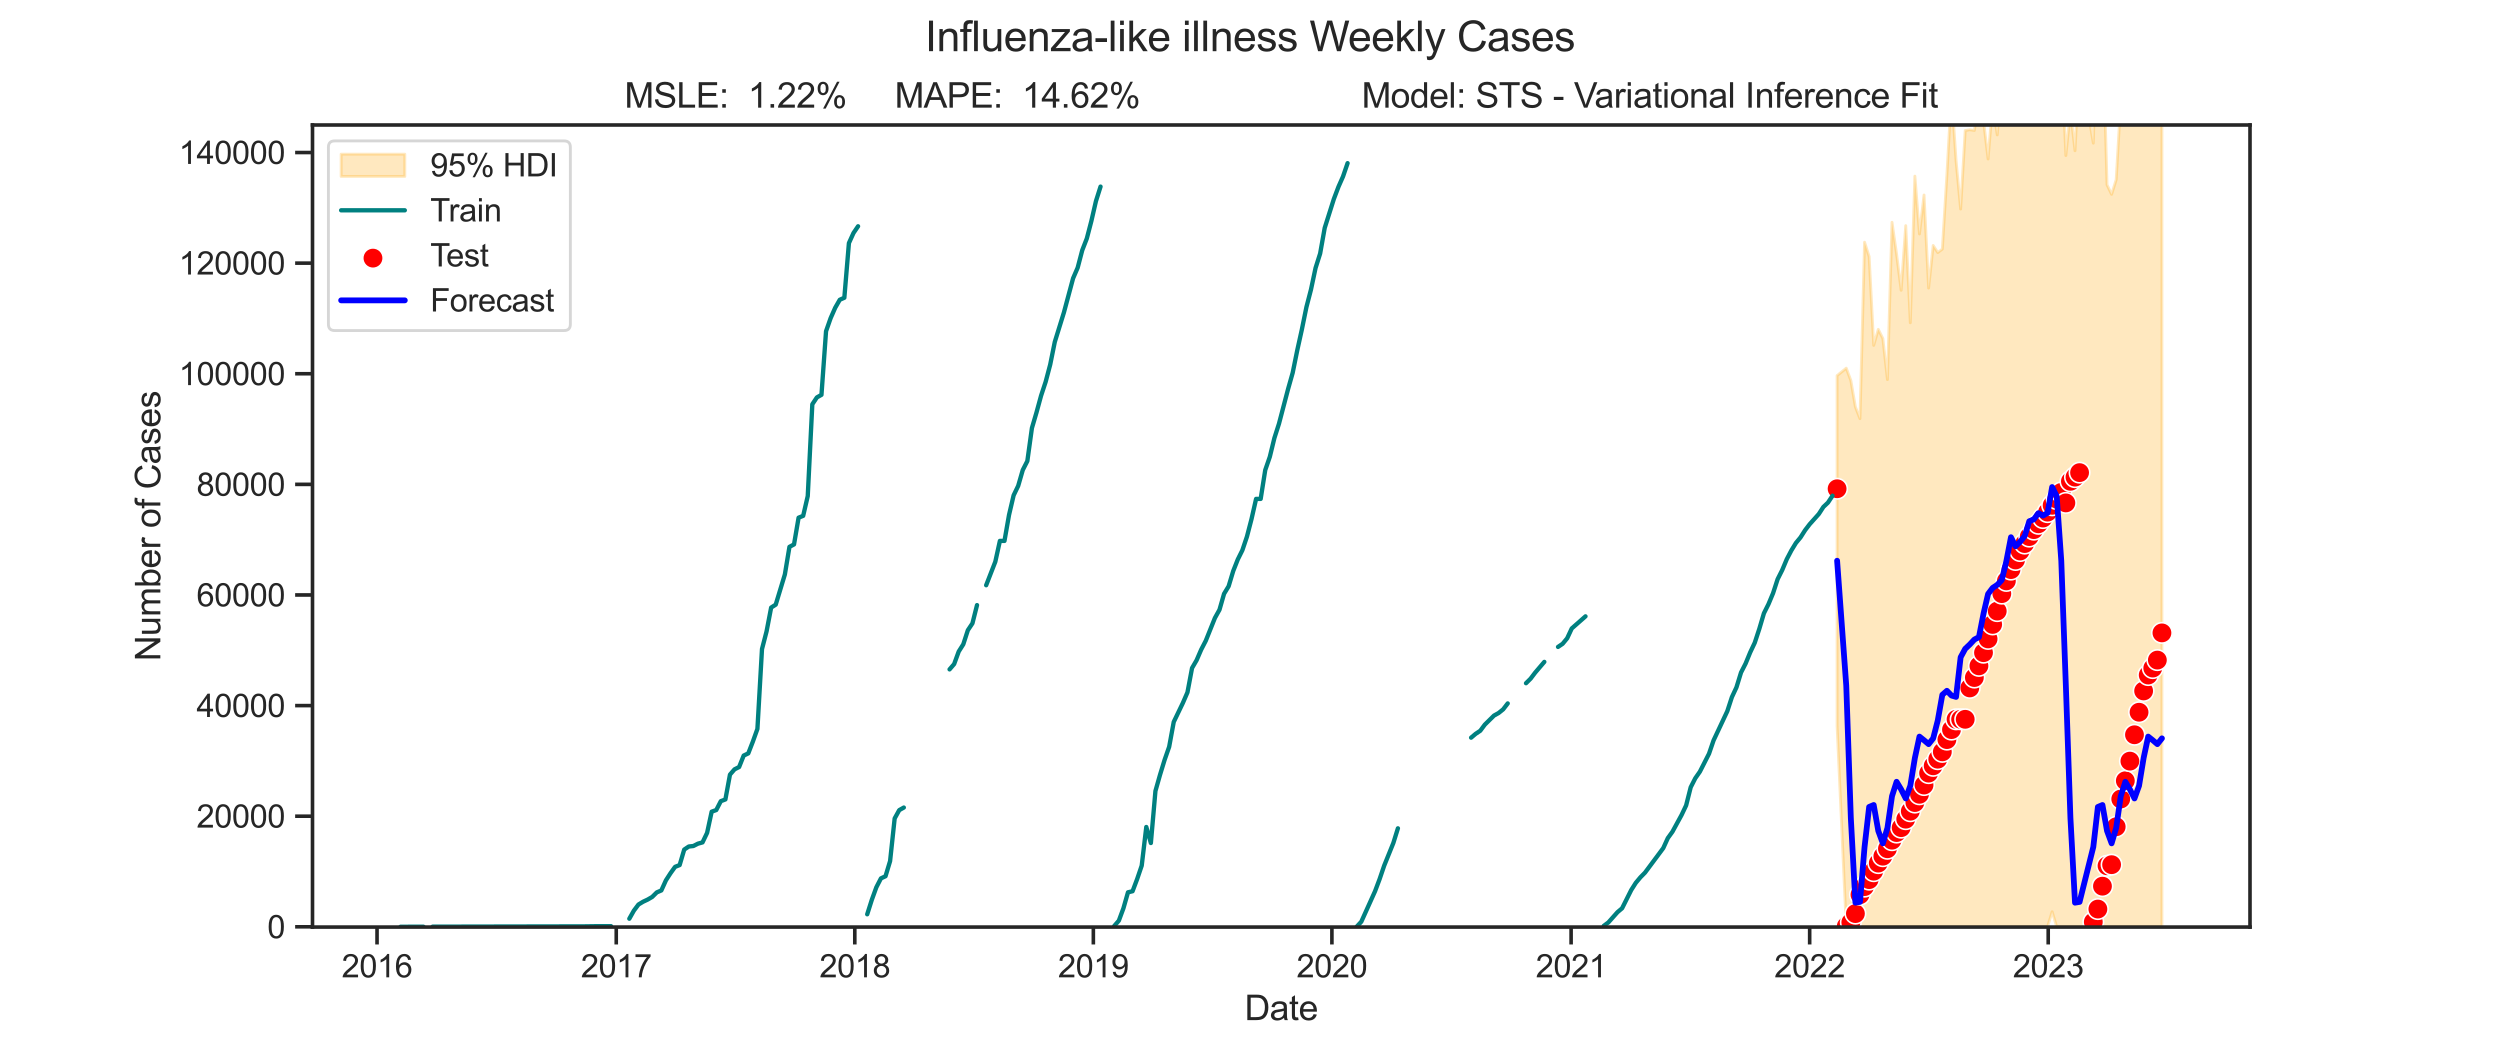 <?xml version="1.0" encoding="utf-8" standalone="no"?>
<!DOCTYPE svg PUBLIC "-//W3C//DTD SVG 1.1//EN"
  "http://www.w3.org/Graphics/SVG/1.1/DTD/svg11.dtd">
<svg xmlns:xlink="http://www.w3.org/1999/xlink" width="864pt" height="360pt" viewBox="0 0 864 360" xmlns="http://www.w3.org/2000/svg" version="1.1">
 <defs>
  <style type="text/css">*{stroke-linejoin: round; stroke-linecap: butt}</style>
 </defs>
 <g id="figure_1">
  <g id="patch_1">
   <path d="M 0 360 
L 864 360 
L 864 0 
L 0 0 
z
" style="fill: #ffffff"/>
  </g>
  <g id="axes_1">
   <g id="patch_2">
    <path d="M 108 320.4 
L 777.6 320.4 
L 777.6 43.2 
L 108 43.2 
z
" style="fill: #ffffff"/>
   </g>
   <g id="matplotlib.axis_1">
    <g id="xtick_1">
     <g id="line2d_1">
      <defs>
       <path id="md990292fb2" d="M 0 0 
L 0 6 
" style="stroke: #262626; stroke-width: 1.25"/>
      </defs>
      <g>
       <use xlink:href="#md990292fb2" x="130.305" y="320.4" style="fill: #262626; stroke: #262626; stroke-width: 1.25"/>
      </g>
     </g>
     <g id="text_1">
      <!-- 2016 -->
      <g style="fill: #262626" transform="translate(118.071 337.774) scale(0.11 -0.11)">
       <defs>
        <path id="ArialMT-32" d="M 3222 541 
L 3222 0 
L 194 0 
Q 188 203 259 391 
Q 375 700 629 1000 
Q 884 1300 1366 1694 
Q 2113 2306 2375 2664 
Q 2638 3022 2638 3341 
Q 2638 3675 2398 3904 
Q 2159 4134 1775 4134 
Q 1369 4134 1125 3890 
Q 881 3647 878 3216 
L 300 3275 
Q 359 3922 746 4261 
Q 1134 4600 1788 4600 
Q 2447 4600 2831 4234 
Q 3216 3869 3216 3328 
Q 3216 3053 3103 2787 
Q 2991 2522 2730 2228 
Q 2469 1934 1863 1422 
Q 1356 997 1212 845 
Q 1069 694 975 541 
L 3222 541 
z
" transform="scale(0.016)"/>
        <path id="ArialMT-30" d="M 266 2259 
Q 266 3072 433 3567 
Q 600 4063 929 4331 
Q 1259 4600 1759 4600 
Q 2128 4600 2406 4451 
Q 2684 4303 2865 4023 
Q 3047 3744 3150 3342 
Q 3253 2941 3253 2259 
Q 3253 1453 3087 958 
Q 2922 463 2592 192 
Q 2263 -78 1759 -78 
Q 1097 -78 719 397 
Q 266 969 266 2259 
z
M 844 2259 
Q 844 1131 1108 757 
Q 1372 384 1759 384 
Q 2147 384 2411 759 
Q 2675 1134 2675 2259 
Q 2675 3391 2411 3762 
Q 2147 4134 1753 4134 
Q 1366 4134 1134 3806 
Q 844 3388 844 2259 
z
" transform="scale(0.016)"/>
        <path id="ArialMT-31" d="M 2384 0 
L 1822 0 
L 1822 3584 
Q 1619 3391 1289 3197 
Q 959 3003 697 2906 
L 697 3450 
Q 1169 3672 1522 3987 
Q 1875 4303 2022 4600 
L 2384 4600 
L 2384 0 
z
" transform="scale(0.016)"/>
        <path id="ArialMT-36" d="M 3184 3459 
L 2625 3416 
Q 2550 3747 2413 3897 
Q 2184 4138 1850 4138 
Q 1581 4138 1378 3988 
Q 1113 3794 959 3422 
Q 806 3050 800 2363 
Q 1003 2672 1297 2822 
Q 1591 2972 1913 2972 
Q 2475 2972 2870 2558 
Q 3266 2144 3266 1488 
Q 3266 1056 3080 686 
Q 2894 316 2569 119 
Q 2244 -78 1831 -78 
Q 1128 -78 684 439 
Q 241 956 241 2144 
Q 241 3472 731 4075 
Q 1159 4600 1884 4600 
Q 2425 4600 2770 4297 
Q 3116 3994 3184 3459 
z
M 888 1484 
Q 888 1194 1011 928 
Q 1134 663 1356 523 
Q 1578 384 1822 384 
Q 2178 384 2434 671 
Q 2691 959 2691 1453 
Q 2691 1928 2437 2201 
Q 2184 2475 1800 2475 
Q 1419 2475 1153 2201 
Q 888 1928 888 1484 
z
" transform="scale(0.016)"/>
       </defs>
       <use xlink:href="#ArialMT-32"/>
       <use xlink:href="#ArialMT-30" x="55.615"/>
       <use xlink:href="#ArialMT-31" x="111.23"/>
       <use xlink:href="#ArialMT-36" x="166.846"/>
      </g>
     </g>
    </g>
    <g id="xtick_2">
     <g id="line2d_2">
      <g>
       <use xlink:href="#md990292fb2" x="212.974" y="320.4" style="fill: #262626; stroke: #262626; stroke-width: 1.25"/>
      </g>
     </g>
     <g id="text_2">
      <!-- 2017 -->
      <g style="fill: #262626" transform="translate(200.74 337.774) scale(0.11 -0.11)">
       <defs>
        <path id="ArialMT-37" d="M 303 3981 
L 303 4522 
L 3269 4522 
L 3269 4084 
Q 2831 3619 2401 2847 
Q 1972 2075 1738 1259 
Q 1569 684 1522 0 
L 944 0 
Q 953 541 1156 1306 
Q 1359 2072 1739 2783 
Q 2119 3494 2547 3981 
L 303 3981 
z
" transform="scale(0.016)"/>
       </defs>
       <use xlink:href="#ArialMT-32"/>
       <use xlink:href="#ArialMT-30" x="55.615"/>
       <use xlink:href="#ArialMT-31" x="111.23"/>
       <use xlink:href="#ArialMT-37" x="166.846"/>
      </g>
     </g>
    </g>
    <g id="xtick_3">
     <g id="line2d_3">
      <g>
       <use xlink:href="#md990292fb2" x="295.418" y="320.4" style="fill: #262626; stroke: #262626; stroke-width: 1.25"/>
      </g>
     </g>
     <g id="text_3">
      <!-- 2018 -->
      <g style="fill: #262626" transform="translate(283.184 337.774) scale(0.11 -0.11)">
       <defs>
        <path id="ArialMT-38" d="M 1131 2484 
Q 781 2613 612 2850 
Q 444 3088 444 3419 
Q 444 3919 803 4259 
Q 1163 4600 1759 4600 
Q 2359 4600 2725 4251 
Q 3091 3903 3091 3403 
Q 3091 3084 2923 2848 
Q 2756 2613 2416 2484 
Q 2838 2347 3058 2040 
Q 3278 1734 3278 1309 
Q 3278 722 2862 322 
Q 2447 -78 1769 -78 
Q 1091 -78 675 323 
Q 259 725 259 1325 
Q 259 1772 486 2073 
Q 713 2375 1131 2484 
z
M 1019 3438 
Q 1019 3113 1228 2906 
Q 1438 2700 1772 2700 
Q 2097 2700 2305 2904 
Q 2513 3109 2513 3406 
Q 2513 3716 2298 3927 
Q 2084 4138 1766 4138 
Q 1444 4138 1231 3931 
Q 1019 3725 1019 3438 
z
M 838 1322 
Q 838 1081 952 856 
Q 1066 631 1291 507 
Q 1516 384 1775 384 
Q 2178 384 2440 643 
Q 2703 903 2703 1303 
Q 2703 1709 2433 1975 
Q 2163 2241 1756 2241 
Q 1359 2241 1098 1978 
Q 838 1716 838 1322 
z
" transform="scale(0.016)"/>
       </defs>
       <use xlink:href="#ArialMT-32"/>
       <use xlink:href="#ArialMT-30" x="55.615"/>
       <use xlink:href="#ArialMT-31" x="111.23"/>
       <use xlink:href="#ArialMT-38" x="166.846"/>
      </g>
     </g>
    </g>
    <g id="xtick_4">
     <g id="line2d_4">
      <g>
       <use xlink:href="#md990292fb2" x="377.862" y="320.4" style="fill: #262626; stroke: #262626; stroke-width: 1.25"/>
      </g>
     </g>
     <g id="text_4">
      <!-- 2019 -->
      <g style="fill: #262626" transform="translate(365.627 337.774) scale(0.11 -0.11)">
       <defs>
        <path id="ArialMT-39" d="M 350 1059 
L 891 1109 
Q 959 728 1153 556 
Q 1347 384 1650 384 
Q 1909 384 2104 503 
Q 2300 622 2425 820 
Q 2550 1019 2634 1356 
Q 2719 1694 2719 2044 
Q 2719 2081 2716 2156 
Q 2547 1888 2255 1720 
Q 1963 1553 1622 1553 
Q 1053 1553 659 1965 
Q 266 2378 266 3053 
Q 266 3750 677 4175 
Q 1088 4600 1706 4600 
Q 2153 4600 2523 4359 
Q 2894 4119 3086 3673 
Q 3278 3228 3278 2384 
Q 3278 1506 3087 986 
Q 2897 466 2520 194 
Q 2144 -78 1638 -78 
Q 1100 -78 759 220 
Q 419 519 350 1059 
z
M 2653 3081 
Q 2653 3566 2395 3850 
Q 2138 4134 1775 4134 
Q 1400 4134 1122 3828 
Q 844 3522 844 3034 
Q 844 2597 1108 2323 
Q 1372 2050 1759 2050 
Q 2150 2050 2401 2323 
Q 2653 2597 2653 3081 
z
" transform="scale(0.016)"/>
       </defs>
       <use xlink:href="#ArialMT-32"/>
       <use xlink:href="#ArialMT-30" x="55.615"/>
       <use xlink:href="#ArialMT-31" x="111.23"/>
       <use xlink:href="#ArialMT-39" x="166.846"/>
      </g>
     </g>
    </g>
    <g id="xtick_5">
     <g id="line2d_5">
      <g>
       <use xlink:href="#md990292fb2" x="460.305" y="320.4" style="fill: #262626; stroke: #262626; stroke-width: 1.25"/>
      </g>
     </g>
     <g id="text_5">
      <!-- 2020 -->
      <g style="fill: #262626" transform="translate(448.071 337.774) scale(0.11 -0.11)">
       <use xlink:href="#ArialMT-32"/>
       <use xlink:href="#ArialMT-30" x="55.615"/>
       <use xlink:href="#ArialMT-32" x="111.23"/>
       <use xlink:href="#ArialMT-30" x="166.846"/>
      </g>
     </g>
    </g>
    <g id="xtick_6">
     <g id="line2d_6">
      <g>
       <use xlink:href="#md990292fb2" x="542.975" y="320.4" style="fill: #262626; stroke: #262626; stroke-width: 1.25"/>
      </g>
     </g>
     <g id="text_6">
      <!-- 2021 -->
      <g style="fill: #262626" transform="translate(530.741 337.774) scale(0.11 -0.11)">
       <use xlink:href="#ArialMT-32"/>
       <use xlink:href="#ArialMT-30" x="55.615"/>
       <use xlink:href="#ArialMT-32" x="111.23"/>
       <use xlink:href="#ArialMT-31" x="166.846"/>
      </g>
     </g>
    </g>
    <g id="xtick_7">
     <g id="line2d_7">
      <g>
       <use xlink:href="#md990292fb2" x="625.418" y="320.4" style="fill: #262626; stroke: #262626; stroke-width: 1.25"/>
      </g>
     </g>
     <g id="text_7">
      <!-- 2022 -->
      <g style="fill: #262626" transform="translate(613.184 337.774) scale(0.11 -0.11)">
       <use xlink:href="#ArialMT-32"/>
       <use xlink:href="#ArialMT-30" x="55.615"/>
       <use xlink:href="#ArialMT-32" x="111.23"/>
       <use xlink:href="#ArialMT-32" x="166.846"/>
      </g>
     </g>
    </g>
    <g id="xtick_8">
     <g id="line2d_8">
      <g>
       <use xlink:href="#md990292fb2" x="707.862" y="320.4" style="fill: #262626; stroke: #262626; stroke-width: 1.25"/>
      </g>
     </g>
     <g id="text_8">
      <!-- 2023 -->
      <g style="fill: #262626" transform="translate(695.628 337.774) scale(0.11 -0.11)">
       <defs>
        <path id="ArialMT-33" d="M 269 1209 
L 831 1284 
Q 928 806 1161 595 
Q 1394 384 1728 384 
Q 2125 384 2398 659 
Q 2672 934 2672 1341 
Q 2672 1728 2419 1979 
Q 2166 2231 1775 2231 
Q 1616 2231 1378 2169 
L 1441 2663 
Q 1497 2656 1531 2656 
Q 1891 2656 2178 2843 
Q 2466 3031 2466 3422 
Q 2466 3731 2256 3934 
Q 2047 4138 1716 4138 
Q 1388 4138 1169 3931 
Q 950 3725 888 3313 
L 325 3413 
Q 428 3978 793 4289 
Q 1159 4600 1703 4600 
Q 2078 4600 2393 4439 
Q 2709 4278 2876 4000 
Q 3044 3722 3044 3409 
Q 3044 3113 2884 2869 
Q 2725 2625 2413 2481 
Q 2819 2388 3044 2092 
Q 3269 1797 3269 1353 
Q 3269 753 2831 336 
Q 2394 -81 1725 -81 
Q 1122 -81 723 278 
Q 325 638 269 1209 
z
" transform="scale(0.016)"/>
       </defs>
       <use xlink:href="#ArialMT-32"/>
       <use xlink:href="#ArialMT-30" x="55.615"/>
       <use xlink:href="#ArialMT-32" x="111.23"/>
       <use xlink:href="#ArialMT-33" x="166.846"/>
      </g>
     </g>
    </g>
    <g id="text_9">
     <!-- Date -->
     <g style="fill: #262626" transform="translate(430.127 352.549) scale(0.12 -0.12)">
      <defs>
       <path id="ArialMT-44" d="M 494 0 
L 494 4581 
L 2072 4581 
Q 2606 4581 2888 4516 
Q 3281 4425 3559 4188 
Q 3922 3881 4101 3404 
Q 4281 2928 4281 2316 
Q 4281 1794 4159 1391 
Q 4038 988 3847 723 
Q 3656 459 3429 307 
Q 3203 156 2883 78 
Q 2563 0 2147 0 
L 494 0 
z
M 1100 541 
L 2078 541 
Q 2531 541 2789 625 
Q 3047 709 3200 863 
Q 3416 1078 3536 1442 
Q 3656 1806 3656 2325 
Q 3656 3044 3420 3430 
Q 3184 3816 2847 3947 
Q 2603 4041 2063 4041 
L 1100 4041 
L 1100 541 
z
" transform="scale(0.016)"/>
       <path id="ArialMT-61" d="M 2588 409 
Q 2275 144 1986 34 
Q 1697 -75 1366 -75 
Q 819 -75 525 192 
Q 231 459 231 875 
Q 231 1119 342 1320 
Q 453 1522 633 1644 
Q 813 1766 1038 1828 
Q 1203 1872 1538 1913 
Q 2219 1994 2541 2106 
Q 2544 2222 2544 2253 
Q 2544 2597 2384 2738 
Q 2169 2928 1744 2928 
Q 1347 2928 1158 2789 
Q 969 2650 878 2297 
L 328 2372 
Q 403 2725 575 2942 
Q 747 3159 1072 3276 
Q 1397 3394 1825 3394 
Q 2250 3394 2515 3294 
Q 2781 3194 2906 3042 
Q 3031 2891 3081 2659 
Q 3109 2516 3109 2141 
L 3109 1391 
Q 3109 606 3145 398 
Q 3181 191 3288 0 
L 2700 0 
Q 2613 175 2588 409 
z
M 2541 1666 
Q 2234 1541 1622 1453 
Q 1275 1403 1131 1340 
Q 988 1278 909 1158 
Q 831 1038 831 891 
Q 831 666 1001 516 
Q 1172 366 1500 366 
Q 1825 366 2078 508 
Q 2331 650 2450 897 
Q 2541 1088 2541 1459 
L 2541 1666 
z
" transform="scale(0.016)"/>
       <path id="ArialMT-74" d="M 1650 503 
L 1731 6 
Q 1494 -44 1306 -44 
Q 1000 -44 831 53 
Q 663 150 594 308 
Q 525 466 525 972 
L 525 2881 
L 113 2881 
L 113 3319 
L 525 3319 
L 525 4141 
L 1084 4478 
L 1084 3319 
L 1650 3319 
L 1650 2881 
L 1084 2881 
L 1084 941 
Q 1084 700 1114 631 
Q 1144 563 1211 522 
Q 1278 481 1403 481 
Q 1497 481 1650 503 
z
" transform="scale(0.016)"/>
       <path id="ArialMT-65" d="M 2694 1069 
L 3275 997 
Q 3138 488 2766 206 
Q 2394 -75 1816 -75 
Q 1088 -75 661 373 
Q 234 822 234 1631 
Q 234 2469 665 2931 
Q 1097 3394 1784 3394 
Q 2450 3394 2872 2941 
Q 3294 2488 3294 1666 
Q 3294 1616 3291 1516 
L 816 1516 
Q 847 969 1125 678 
Q 1403 388 1819 388 
Q 2128 388 2347 550 
Q 2566 713 2694 1069 
z
M 847 1978 
L 2700 1978 
Q 2663 2397 2488 2606 
Q 2219 2931 1791 2931 
Q 1403 2931 1139 2672 
Q 875 2413 847 1978 
z
" transform="scale(0.016)"/>
      </defs>
      <use xlink:href="#ArialMT-44"/>
      <use xlink:href="#ArialMT-61" x="72.217"/>
      <use xlink:href="#ArialMT-74" x="127.832"/>
      <use xlink:href="#ArialMT-65" x="155.615"/>
     </g>
    </g>
   </g>
   <g id="matplotlib.axis_2">
    <g id="ytick_1">
     <g id="line2d_9">
      <defs>
       <path id="m9610ddf808" d="M 0 0 
L -6 0 
" style="stroke: #262626; stroke-width: 1.25"/>
      </defs>
      <g>
       <use xlink:href="#m9610ddf808" x="108" y="320.304" style="fill: #262626; stroke: #262626; stroke-width: 1.25"/>
      </g>
     </g>
     <g id="text_10">
      <!-- 0 -->
      <g style="fill: #262626" transform="translate(92.383 324.241) scale(0.11 -0.11)">
       <use xlink:href="#ArialMT-30"/>
      </g>
     </g>
    </g>
    <g id="ytick_2">
     <g id="line2d_10">
      <g>
       <use xlink:href="#m9610ddf808" x="108" y="282.077" style="fill: #262626; stroke: #262626; stroke-width: 1.25"/>
      </g>
     </g>
     <g id="text_11">
      <!-- 20000 -->
      <g style="fill: #262626" transform="translate(67.915 286.014) scale(0.11 -0.11)">
       <use xlink:href="#ArialMT-32"/>
       <use xlink:href="#ArialMT-30" x="55.615"/>
       <use xlink:href="#ArialMT-30" x="111.23"/>
       <use xlink:href="#ArialMT-30" x="166.846"/>
       <use xlink:href="#ArialMT-30" x="222.461"/>
      </g>
     </g>
    </g>
    <g id="ytick_3">
     <g id="line2d_11">
      <g>
       <use xlink:href="#m9610ddf808" x="108" y="243.85" style="fill: #262626; stroke: #262626; stroke-width: 1.25"/>
      </g>
     </g>
     <g id="text_12">
      <!-- 40000 -->
      <g style="fill: #262626" transform="translate(67.915 247.786) scale(0.11 -0.11)">
       <defs>
        <path id="ArialMT-34" d="M 2069 0 
L 2069 1097 
L 81 1097 
L 81 1613 
L 2172 4581 
L 2631 4581 
L 2631 1613 
L 3250 1613 
L 3250 1097 
L 2631 1097 
L 2631 0 
L 2069 0 
z
M 2069 1613 
L 2069 3678 
L 634 1613 
L 2069 1613 
z
" transform="scale(0.016)"/>
       </defs>
       <use xlink:href="#ArialMT-34"/>
       <use xlink:href="#ArialMT-30" x="55.615"/>
       <use xlink:href="#ArialMT-30" x="111.23"/>
       <use xlink:href="#ArialMT-30" x="166.846"/>
       <use xlink:href="#ArialMT-30" x="222.461"/>
      </g>
     </g>
    </g>
    <g id="ytick_4">
     <g id="line2d_12">
      <g>
       <use xlink:href="#m9610ddf808" x="108" y="205.622" style="fill: #262626; stroke: #262626; stroke-width: 1.25"/>
      </g>
     </g>
     <g id="text_13">
      <!-- 60000 -->
      <g style="fill: #262626" transform="translate(67.915 209.559) scale(0.11 -0.11)">
       <use xlink:href="#ArialMT-36"/>
       <use xlink:href="#ArialMT-30" x="55.615"/>
       <use xlink:href="#ArialMT-30" x="111.23"/>
       <use xlink:href="#ArialMT-30" x="166.846"/>
       <use xlink:href="#ArialMT-30" x="222.461"/>
      </g>
     </g>
    </g>
    <g id="ytick_5">
     <g id="line2d_13">
      <g>
       <use xlink:href="#m9610ddf808" x="108" y="167.395" style="fill: #262626; stroke: #262626; stroke-width: 1.25"/>
      </g>
     </g>
     <g id="text_14">
      <!-- 80000 -->
      <g style="fill: #262626" transform="translate(67.915 171.331) scale(0.11 -0.11)">
       <use xlink:href="#ArialMT-38"/>
       <use xlink:href="#ArialMT-30" x="55.615"/>
       <use xlink:href="#ArialMT-30" x="111.23"/>
       <use xlink:href="#ArialMT-30" x="166.846"/>
       <use xlink:href="#ArialMT-30" x="222.461"/>
      </g>
     </g>
    </g>
    <g id="ytick_6">
     <g id="line2d_14">
      <g>
       <use xlink:href="#m9610ddf808" x="108" y="129.167" style="fill: #262626; stroke: #262626; stroke-width: 1.25"/>
      </g>
     </g>
     <g id="text_15">
      <!-- 100000 -->
      <g style="fill: #262626" transform="translate(61.798 133.104) scale(0.11 -0.11)">
       <use xlink:href="#ArialMT-31"/>
       <use xlink:href="#ArialMT-30" x="55.615"/>
       <use xlink:href="#ArialMT-30" x="111.23"/>
       <use xlink:href="#ArialMT-30" x="166.846"/>
       <use xlink:href="#ArialMT-30" x="222.461"/>
       <use xlink:href="#ArialMT-30" x="278.076"/>
      </g>
     </g>
    </g>
    <g id="ytick_7">
     <g id="line2d_15">
      <g>
       <use xlink:href="#m9610ddf808" x="108" y="90.94" style="fill: #262626; stroke: #262626; stroke-width: 1.25"/>
      </g>
     </g>
     <g id="text_16">
      <!-- 120000 -->
      <g style="fill: #262626" transform="translate(61.798 94.876) scale(0.11 -0.11)">
       <use xlink:href="#ArialMT-31"/>
       <use xlink:href="#ArialMT-32" x="55.615"/>
       <use xlink:href="#ArialMT-30" x="111.23"/>
       <use xlink:href="#ArialMT-30" x="166.846"/>
       <use xlink:href="#ArialMT-30" x="222.461"/>
       <use xlink:href="#ArialMT-30" x="278.076"/>
      </g>
     </g>
    </g>
    <g id="ytick_8">
     <g id="line2d_16">
      <g>
       <use xlink:href="#m9610ddf808" x="108" y="52.712" style="fill: #262626; stroke: #262626; stroke-width: 1.25"/>
      </g>
     </g>
     <g id="text_17">
      <!-- 140000 -->
      <g style="fill: #262626" transform="translate(61.798 56.649) scale(0.11 -0.11)">
       <use xlink:href="#ArialMT-31"/>
       <use xlink:href="#ArialMT-34" x="55.615"/>
       <use xlink:href="#ArialMT-30" x="111.23"/>
       <use xlink:href="#ArialMT-30" x="166.846"/>
       <use xlink:href="#ArialMT-30" x="222.461"/>
       <use xlink:href="#ArialMT-30" x="278.076"/>
      </g>
     </g>
    </g>
    <g id="text_18">
     <!-- Number of Cases -->
     <g style="fill: #262626" transform="translate(55.413 228.482) rotate(-90) scale(0.12 -0.12)">
      <defs>
       <path id="ArialMT-4e" d="M 488 0 
L 488 4581 
L 1109 4581 
L 3516 984 
L 3516 4581 
L 4097 4581 
L 4097 0 
L 3475 0 
L 1069 3600 
L 1069 0 
L 488 0 
z
" transform="scale(0.016)"/>
       <path id="ArialMT-75" d="M 2597 0 
L 2597 488 
Q 2209 -75 1544 -75 
Q 1250 -75 995 37 
Q 741 150 617 320 
Q 494 491 444 738 
Q 409 903 409 1263 
L 409 3319 
L 972 3319 
L 972 1478 
Q 972 1038 1006 884 
Q 1059 663 1231 536 
Q 1403 409 1656 409 
Q 1909 409 2131 539 
Q 2353 669 2445 892 
Q 2538 1116 2538 1541 
L 2538 3319 
L 3100 3319 
L 3100 0 
L 2597 0 
z
" transform="scale(0.016)"/>
       <path id="ArialMT-6d" d="M 422 0 
L 422 3319 
L 925 3319 
L 925 2853 
Q 1081 3097 1340 3245 
Q 1600 3394 1931 3394 
Q 2300 3394 2536 3241 
Q 2772 3088 2869 2813 
Q 3263 3394 3894 3394 
Q 4388 3394 4653 3120 
Q 4919 2847 4919 2278 
L 4919 0 
L 4359 0 
L 4359 2091 
Q 4359 2428 4304 2576 
Q 4250 2725 4106 2815 
Q 3963 2906 3769 2906 
Q 3419 2906 3187 2673 
Q 2956 2441 2956 1928 
L 2956 0 
L 2394 0 
L 2394 2156 
Q 2394 2531 2256 2718 
Q 2119 2906 1806 2906 
Q 1569 2906 1367 2781 
Q 1166 2656 1075 2415 
Q 984 2175 984 1722 
L 984 0 
L 422 0 
z
" transform="scale(0.016)"/>
       <path id="ArialMT-62" d="M 941 0 
L 419 0 
L 419 4581 
L 981 4581 
L 981 2947 
Q 1338 3394 1891 3394 
Q 2197 3394 2470 3270 
Q 2744 3147 2920 2923 
Q 3097 2700 3197 2384 
Q 3297 2069 3297 1709 
Q 3297 856 2875 390 
Q 2453 -75 1863 -75 
Q 1275 -75 941 416 
L 941 0 
z
M 934 1684 
Q 934 1088 1097 822 
Q 1363 388 1816 388 
Q 2184 388 2453 708 
Q 2722 1028 2722 1663 
Q 2722 2313 2464 2622 
Q 2206 2931 1841 2931 
Q 1472 2931 1203 2611 
Q 934 2291 934 1684 
z
" transform="scale(0.016)"/>
       <path id="ArialMT-72" d="M 416 0 
L 416 3319 
L 922 3319 
L 922 2816 
Q 1116 3169 1280 3281 
Q 1444 3394 1641 3394 
Q 1925 3394 2219 3213 
L 2025 2691 
Q 1819 2813 1613 2813 
Q 1428 2813 1281 2702 
Q 1134 2591 1072 2394 
Q 978 2094 978 1738 
L 978 0 
L 416 0 
z
" transform="scale(0.016)"/>
       <path id="ArialMT-20" transform="scale(0.016)"/>
       <path id="ArialMT-6f" d="M 213 1659 
Q 213 2581 725 3025 
Q 1153 3394 1769 3394 
Q 2453 3394 2887 2945 
Q 3322 2497 3322 1706 
Q 3322 1066 3130 698 
Q 2938 331 2570 128 
Q 2203 -75 1769 -75 
Q 1072 -75 642 372 
Q 213 819 213 1659 
z
M 791 1659 
Q 791 1022 1069 705 
Q 1347 388 1769 388 
Q 2188 388 2466 706 
Q 2744 1025 2744 1678 
Q 2744 2294 2464 2611 
Q 2184 2928 1769 2928 
Q 1347 2928 1069 2612 
Q 791 2297 791 1659 
z
" transform="scale(0.016)"/>
       <path id="ArialMT-66" d="M 556 0 
L 556 2881 
L 59 2881 
L 59 3319 
L 556 3319 
L 556 3672 
Q 556 4006 616 4169 
Q 697 4388 901 4523 
Q 1106 4659 1475 4659 
Q 1713 4659 2000 4603 
L 1916 4113 
Q 1741 4144 1584 4144 
Q 1328 4144 1222 4034 
Q 1116 3925 1116 3625 
L 1116 3319 
L 1763 3319 
L 1763 2881 
L 1116 2881 
L 1116 0 
L 556 0 
z
" transform="scale(0.016)"/>
       <path id="ArialMT-43" d="M 3763 1606 
L 4369 1453 
Q 4178 706 3683 314 
Q 3188 -78 2472 -78 
Q 1731 -78 1267 223 
Q 803 525 561 1097 
Q 319 1669 319 2325 
Q 319 3041 592 3573 
Q 866 4106 1370 4382 
Q 1875 4659 2481 4659 
Q 3169 4659 3637 4309 
Q 4106 3959 4291 3325 
L 3694 3184 
Q 3534 3684 3231 3912 
Q 2928 4141 2469 4141 
Q 1941 4141 1586 3887 
Q 1231 3634 1087 3207 
Q 944 2781 944 2328 
Q 944 1744 1114 1308 
Q 1284 872 1643 656 
Q 2003 441 2422 441 
Q 2931 441 3284 734 
Q 3638 1028 3763 1606 
z
" transform="scale(0.016)"/>
       <path id="ArialMT-73" d="M 197 991 
L 753 1078 
Q 800 744 1014 566 
Q 1228 388 1613 388 
Q 2000 388 2187 545 
Q 2375 703 2375 916 
Q 2375 1106 2209 1216 
Q 2094 1291 1634 1406 
Q 1016 1563 777 1677 
Q 538 1791 414 1992 
Q 291 2194 291 2438 
Q 291 2659 392 2848 
Q 494 3038 669 3163 
Q 800 3259 1026 3326 
Q 1253 3394 1513 3394 
Q 1903 3394 2198 3281 
Q 2494 3169 2634 2976 
Q 2775 2784 2828 2463 
L 2278 2388 
Q 2241 2644 2061 2787 
Q 1881 2931 1553 2931 
Q 1166 2931 1000 2803 
Q 834 2675 834 2503 
Q 834 2394 903 2306 
Q 972 2216 1119 2156 
Q 1203 2125 1616 2013 
Q 2213 1853 2448 1751 
Q 2684 1650 2818 1456 
Q 2953 1263 2953 975 
Q 2953 694 2789 445 
Q 2625 197 2315 61 
Q 2006 -75 1616 -75 
Q 969 -75 630 194 
Q 291 463 197 991 
z
" transform="scale(0.016)"/>
      </defs>
      <use xlink:href="#ArialMT-4e"/>
      <use xlink:href="#ArialMT-75" x="72.217"/>
      <use xlink:href="#ArialMT-6d" x="127.832"/>
      <use xlink:href="#ArialMT-62" x="211.133"/>
      <use xlink:href="#ArialMT-65" x="266.748"/>
      <use xlink:href="#ArialMT-72" x="322.363"/>
      <use xlink:href="#ArialMT-20" x="355.664"/>
      <use xlink:href="#ArialMT-6f" x="383.447"/>
      <use xlink:href="#ArialMT-66" x="439.062"/>
      <use xlink:href="#ArialMT-20" x="466.846"/>
      <use xlink:href="#ArialMT-43" x="494.629"/>
      <use xlink:href="#ArialMT-61" x="566.846"/>
      <use xlink:href="#ArialMT-73" x="622.461"/>
      <use xlink:href="#ArialMT-65" x="672.461"/>
      <use xlink:href="#ArialMT-73" x="728.076"/>
     </g>
    </g>
   </g>
   <g id="PolyCollection_1">
    <path d="M 634.905 129.805 
L 634.905 250.967 
L 638.067 320.304 
L 639.648 320.304 
L 641.229 320.304 
L 642.81 320.304 
L 644.391 320.304 
L 645.973 320.304 
L 647.554 320.304 
L 649.135 320.304 
L 650.716 320.304 
L 652.297 320.304 
L 653.878 320.304 
L 655.459 320.304 
L 657.04 320.304 
L 658.621 320.304 
L 660.203 320.304 
L 661.784 320.304 
L 663.365 320.304 
L 664.946 320.304 
L 666.527 320.304 
L 668.108 320.304 
L 669.689 320.304 
L 671.27 320.304 
L 672.851 320.304 
L 674.433 320.304 
L 676.014 320.304 
L 677.595 320.304 
L 679.176 320.304 
L 680.757 320.304 
L 682.338 320.304 
L 683.919 320.304 
L 685.5 320.304 
L 687.081 320.304 
L 688.663 320.304 
L 690.244 320.304 
L 691.825 320.304 
L 693.406 320.304 
L 694.987 320.304 
L 696.568 320.304 
L 698.149 320.304 
L 699.73 320.304 
L 701.311 320.304 
L 702.893 320.304 
L 704.474 320.304 
L 706.055 320.304 
L 707.636 320.304 
L 709.217 315.1 
L 710.798 320.304 
L 712.379 320.304 
L 713.96 320.304 
L 715.541 320.304 
L 717.123 320.304 
L 718.704 320.304 
L 723.447 320.304 
L 725.028 320.304 
L 726.609 320.304 
L 728.19 320.304 
L 729.771 320.304 
L 731.353 320.304 
L 732.934 320.304 
L 734.515 320.304 
L 736.096 320.304 
L 737.677 320.304 
L 739.258 320.304 
L 740.839 320.304 
L 742.42 320.304 
L 744.001 320.304 
L 745.583 320.304 
L 747.164 320.304 
L 747.164 -7.317 
L 747.164 -7.317 
L 745.583 -85.353 
L 744.001 -37.23 
L 742.42 -17.842 
L 740.839 -34.226 
L 739.258 28.069 
L 737.677 13.312 
L 736.096 22.316 
L 734.515 -27.918 
L 732.934 34.947 
L 731.353 62.093 
L 729.771 67.18 
L 728.19 63.868 
L 726.609 7.252 
L 725.028 -4.589 
L 723.447 49.483 
L 718.704 20.878 
L 717.123 52.101 
L 715.541 38.258 
L 713.96 53.756 
L 712.379 16.819 
L 710.798 5.192 
L 709.217 -9.022 
L 707.636 -50.61 
L 706.055 -19.222 
L 704.474 8.809 
L 702.893 -8.563 
L 701.311 14.472 
L 699.73 -2.94 
L 698.149 -7.305 
L 696.568 11.914 
L 694.987 -8.738 
L 693.406 16.481 
L 691.825 28.179 
L 690.244 46.622 
L 688.663 35.608 
L 687.081 54.95 
L 685.5 41.673 
L 683.919 33.351 
L 682.338 45.091 
L 680.757 44.837 
L 679.176 45.122 
L 677.595 72.247 
L 676.014 55.536 
L 674.433 31.844 
L 672.851 60.422 
L 671.27 86.085 
L 669.689 87.293 
L 668.108 84.836 
L 666.527 99.558 
L 664.946 67.393 
L 663.365 80.868 
L 661.784 60.883 
L 660.203 111.554 
L 658.621 77.986 
L 657.04 100.325 
L 655.459 87.855 
L 653.878 76.828 
L 652.297 131.192 
L 650.716 116.997 
L 649.135 113.824 
L 647.554 119.36 
L 645.973 88.681 
L 644.391 83.711 
L 642.81 144.693 
L 641.229 140.627 
L 639.648 131.492 
L 638.067 127.24 
L 634.905 129.805 
z
" clip-path="url(#pf7a7661437)" style="fill: #ffa500; fill-opacity: 0.25; stroke: #ffa500; stroke-opacity: 0.25"/>
   </g>
   <g id="PathCollection_1">
    <defs>
     <path id="m573bbceb48" d="M 0 3.536 
C 0.938 3.536 1.837 3.163 2.5 2.5 
C 3.163 1.837 3.536 0.938 3.536 0 
C 3.536 -0.938 3.163 -1.837 2.5 -2.5 
C 1.837 -3.163 0.938 -3.536 0 -3.536 
C -0.938 -3.536 -1.837 -3.163 -2.5 -2.5 
C -3.163 -1.837 -3.536 -0.938 -3.536 0 
C -3.536 0.938 -3.163 1.837 -2.5 2.5 
C -1.837 3.163 -0.938 3.536 0 3.536 
z
" style="stroke: #ffffff; stroke-width: 0.566"/>
    </defs>
    <g clip-path="url(#pf7a7661437)">
     <use xlink:href="#m573bbceb48" x="634.905" y="168.916" style="fill: #ff0000; stroke: #ffffff; stroke-width: 0.566"/>
     <use xlink:href="#m573bbceb48" x="638.067" y="320.109" style="fill: #ff0000; stroke: #ffffff; stroke-width: 0.566"/>
     <use xlink:href="#m573bbceb48" x="639.648" y="318.777" style="fill: #ff0000; stroke: #ffffff; stroke-width: 0.566"/>
     <use xlink:href="#m573bbceb48" x="641.229" y="315.742" style="fill: #ff0000; stroke: #ffffff; stroke-width: 0.566"/>
     <use xlink:href="#m573bbceb48" x="642.81" y="309.205" style="fill: #ff0000; stroke: #ffffff; stroke-width: 0.566"/>
     <use xlink:href="#m573bbceb48" x="644.391" y="306.414" style="fill: #ff0000; stroke: #ffffff; stroke-width: 0.566"/>
     <use xlink:href="#m573bbceb48" x="645.973" y="303.999" style="fill: #ff0000; stroke: #ffffff; stroke-width: 0.566"/>
     <use xlink:href="#m573bbceb48" x="647.554" y="301.078" style="fill: #ff0000; stroke: #ffffff; stroke-width: 0.566"/>
     <use xlink:href="#m573bbceb48" x="649.135" y="298.285" style="fill: #ff0000; stroke: #ffffff; stroke-width: 0.566"/>
     <use xlink:href="#m573bbceb48" x="650.716" y="295.896" style="fill: #ff0000; stroke: #ffffff; stroke-width: 0.566"/>
     <use xlink:href="#m573bbceb48" x="652.297" y="293.331" style="fill: #ff0000; stroke: #ffffff; stroke-width: 0.566"/>
     <use xlink:href="#m573bbceb48" x="653.878" y="290.367" style="fill: #ff0000; stroke: #ffffff; stroke-width: 0.566"/>
     <use xlink:href="#m573bbceb48" x="655.459" y="287.731" style="fill: #ff0000; stroke: #ffffff; stroke-width: 0.566"/>
     <use xlink:href="#m573bbceb48" x="657.04" y="286.043" style="fill: #ff0000; stroke: #ffffff; stroke-width: 0.566"/>
     <use xlink:href="#m573bbceb48" x="658.621" y="283.103" style="fill: #ff0000; stroke: #ffffff; stroke-width: 0.566"/>
     <use xlink:href="#m573bbceb48" x="660.203" y="280.359" style="fill: #ff0000; stroke: #ffffff; stroke-width: 0.566"/>
     <use xlink:href="#m573bbceb48" x="661.784" y="277.364" style="fill: #ff0000; stroke: #ffffff; stroke-width: 0.566"/>
     <use xlink:href="#m573bbceb48" x="663.365" y="274.508" style="fill: #ff0000; stroke: #ffffff; stroke-width: 0.566"/>
     <use xlink:href="#m573bbceb48" x="664.946" y="271.31" style="fill: #ff0000; stroke: #ffffff; stroke-width: 0.566"/>
     <use xlink:href="#m573bbceb48" x="666.527" y="267.187" style="fill: #ff0000; stroke: #ffffff; stroke-width: 0.566"/>
     <use xlink:href="#m573bbceb48" x="668.108" y="264.666" style="fill: #ff0000; stroke: #ffffff; stroke-width: 0.566"/>
     <use xlink:href="#m573bbceb48" x="669.689" y="262.375" style="fill: #ff0000; stroke: #ffffff; stroke-width: 0.566"/>
     <use xlink:href="#m573bbceb48" x="671.27" y="259.842" style="fill: #ff0000; stroke: #ffffff; stroke-width: 0.566"/>
     <use xlink:href="#m573bbceb48" x="672.851" y="255.606" style="fill: #ff0000; stroke: #ffffff; stroke-width: 0.566"/>
     <use xlink:href="#m573bbceb48" x="674.433" y="252.153" style="fill: #ff0000; stroke: #ffffff; stroke-width: 0.566"/>
     <use xlink:href="#m573bbceb48" x="676.014" y="248.592" style="fill: #ff0000; stroke: #ffffff; stroke-width: 0.566"/>
     <use xlink:href="#m573bbceb48" x="677.595" y="248.592" style="fill: #ff0000; stroke: #ffffff; stroke-width: 0.566"/>
     <use xlink:href="#m573bbceb48" x="679.176" y="248.592" style="fill: #ff0000; stroke: #ffffff; stroke-width: 0.566"/>
     <use xlink:href="#m573bbceb48" x="680.757" y="237.75" style="fill: #ff0000; stroke: #ffffff; stroke-width: 0.566"/>
     <use xlink:href="#m573bbceb48" x="682.338" y="234.159" style="fill: #ff0000; stroke: #ffffff; stroke-width: 0.566"/>
     <use xlink:href="#m573bbceb48" x="683.919" y="230.124" style="fill: #ff0000; stroke: #ffffff; stroke-width: 0.566"/>
     <use xlink:href="#m573bbceb48" x="685.5" y="225.569" style="fill: #ff0000; stroke: #ffffff; stroke-width: 0.566"/>
     <use xlink:href="#m573bbceb48" x="687.081" y="220.804" style="fill: #ff0000; stroke: #ffffff; stroke-width: 0.566"/>
     <use xlink:href="#m573bbceb48" x="688.663" y="215.8" style="fill: #ff0000; stroke: #ffffff; stroke-width: 0.566"/>
     <use xlink:href="#m573bbceb48" x="690.244" y="211.192" style="fill: #ff0000; stroke: #ffffff; stroke-width: 0.566"/>
     <use xlink:href="#m573bbceb48" x="691.825" y="205.158" style="fill: #ff0000; stroke: #ffffff; stroke-width: 0.566"/>
     <use xlink:href="#m573bbceb48" x="693.406" y="200.758" style="fill: #ff0000; stroke: #ffffff; stroke-width: 0.566"/>
     <use xlink:href="#m573bbceb48" x="694.987" y="196.851" style="fill: #ff0000; stroke: #ffffff; stroke-width: 0.566"/>
     <use xlink:href="#m573bbceb48" x="696.568" y="193.525" style="fill: #ff0000; stroke: #ffffff; stroke-width: 0.566"/>
     <use xlink:href="#m573bbceb48" x="698.149" y="190.432" style="fill: #ff0000; stroke: #ffffff; stroke-width: 0.566"/>
     <use xlink:href="#m573bbceb48" x="699.73" y="187.856" style="fill: #ff0000; stroke: #ffffff; stroke-width: 0.566"/>
     <use xlink:href="#m573bbceb48" x="701.311" y="185.444" style="fill: #ff0000; stroke: #ffffff; stroke-width: 0.566"/>
     <use xlink:href="#m573bbceb48" x="702.893" y="183.041" style="fill: #ff0000; stroke: #ffffff; stroke-width: 0.566"/>
     <use xlink:href="#m573bbceb48" x="704.474" y="181.025" style="fill: #ff0000; stroke: #ffffff; stroke-width: 0.566"/>
     <use xlink:href="#m573bbceb48" x="706.055" y="179.043" style="fill: #ff0000; stroke: #ffffff; stroke-width: 0.566"/>
     <use xlink:href="#m573bbceb48" x="707.636" y="176.99" style="fill: #ff0000; stroke: #ffffff; stroke-width: 0.566"/>
     <use xlink:href="#m573bbceb48" x="709.217" y="174.635" style="fill: #ff0000; stroke: #ffffff; stroke-width: 0.566"/>
     <use xlink:href="#m573bbceb48" x="710.798" y="172.479" style="fill: #ff0000; stroke: #ffffff; stroke-width: 0.566"/>
     <use xlink:href="#m573bbceb48" x="712.379" y="170.166" style="fill: #ff0000; stroke: #ffffff; stroke-width: 0.566"/>
     <use xlink:href="#m573bbceb48" x="713.96" y="173.805" style="fill: #ff0000; stroke: #ffffff; stroke-width: 0.566"/>
     <use xlink:href="#m573bbceb48" x="715.541" y="166.336" style="fill: #ff0000; stroke: #ffffff; stroke-width: 0.566"/>
     <use xlink:href="#m573bbceb48" x="717.123" y="164.896" style="fill: #ff0000; stroke: #ffffff; stroke-width: 0.566"/>
     <use xlink:href="#m573bbceb48" x="718.704" y="163.339" style="fill: #ff0000; stroke: #ffffff; stroke-width: 0.566"/>
     <use xlink:href="#m573bbceb48" x="723.447" y="318.63" style="fill: #ff0000; stroke: #ffffff; stroke-width: 0.566"/>
     <use xlink:href="#m573bbceb48" x="725.028" y="314.171" style="fill: #ff0000; stroke: #ffffff; stroke-width: 0.566"/>
     <use xlink:href="#m573bbceb48" x="726.609" y="306.26" style="fill: #ff0000; stroke: #ffffff; stroke-width: 0.566"/>
     <use xlink:href="#m573bbceb48" x="728.19" y="299.209" style="fill: #ff0000; stroke: #ffffff; stroke-width: 0.566"/>
     <use xlink:href="#m573bbceb48" x="729.771" y="298.832" style="fill: #ff0000; stroke: #ffffff; stroke-width: 0.566"/>
     <use xlink:href="#m573bbceb48" x="731.353" y="285.73" style="fill: #ff0000; stroke: #ffffff; stroke-width: 0.566"/>
     <use xlink:href="#m573bbceb48" x="732.934" y="276.14" style="fill: #ff0000; stroke: #ffffff; stroke-width: 0.566"/>
     <use xlink:href="#m573bbceb48" x="734.515" y="269.837" style="fill: #ff0000; stroke: #ffffff; stroke-width: 0.566"/>
     <use xlink:href="#m573bbceb48" x="736.096" y="263.047" style="fill: #ff0000; stroke: #ffffff; stroke-width: 0.566"/>
     <use xlink:href="#m573bbceb48" x="737.677" y="253.936" style="fill: #ff0000; stroke: #ffffff; stroke-width: 0.566"/>
     <use xlink:href="#m573bbceb48" x="739.258" y="246.149" style="fill: #ff0000; stroke: #ffffff; stroke-width: 0.566"/>
     <use xlink:href="#m573bbceb48" x="740.839" y="238.79" style="fill: #ff0000; stroke: #ffffff; stroke-width: 0.566"/>
     <use xlink:href="#m573bbceb48" x="742.42" y="233.295" style="fill: #ff0000; stroke: #ffffff; stroke-width: 0.566"/>
     <use xlink:href="#m573bbceb48" x="744.001" y="230.887" style="fill: #ff0000; stroke: #ffffff; stroke-width: 0.566"/>
     <use xlink:href="#m573bbceb48" x="745.583" y="228.127" style="fill: #ff0000; stroke: #ffffff; stroke-width: 0.566"/>
     <use xlink:href="#m573bbceb48" x="747.164" y="218.73" style="fill: #ff0000; stroke: #ffffff; stroke-width: 0.566"/>
    </g>
   </g>
   <g id="line2d_17">
    <path d="M 138.436 320.285 
L 146.342 320.272 
M 149.504 320.255 
L 201.681 320.148 
L 206.424 320.079 
L 211.167 320.079 
M 217.492 317.506 
L 219.073 314.706 
L 220.654 312.604 
L 222.235 311.648 
L 223.816 310.902 
L 225.397 309.981 
L 226.979 308.41 
L 228.56 307.733 
L 230.141 304.241 
L 231.722 301.791 
L 233.303 299.585 
L 234.884 298.968 
L 236.465 293.614 
L 238.046 292.555 
L 239.627 292.379 
L 241.209 291.575 
L 242.79 291.133 
L 244.371 287.838 
L 245.952 280.515 
L 247.533 279.953 
L 249.114 276.882 
L 250.695 276.284 
L 252.276 267.705 
L 253.857 265.884 
L 255.438 265.083 
L 257.02 261.123 
L 258.601 260.373 
L 260.182 256.312 
L 261.763 251.896 
L 263.344 224.311 
L 264.925 218.205 
L 266.506 209.978 
L 268.087 208.965 
L 271.25 198.521 
L 272.831 188.999 
L 274.412 188.15 
L 275.993 178.911 
L 277.574 178.276 
L 279.155 171.451 
L 280.736 139.714 
L 282.317 137.346 
L 283.898 136.449 
L 285.48 114.471 
L 287.061 109.962 
L 288.642 106.368 
L 290.223 103.604 
L 291.804 102.901 
L 293.385 84.019 
L 294.966 80.53 
L 296.547 78.204 
M 299.71 315.975 
L 301.291 310.988 
L 302.872 306.625 
L 304.453 303.568 
L 306.034 302.827 
L 307.615 297.588 
L 309.196 282.849 
L 310.777 279.98 
L 312.358 279.091 
M 328.17 231.336 
L 329.751 229.503 
L 331.332 225.173 
L 332.913 222.672 
L 334.494 217.798 
L 336.075 215.429 
L 337.656 209.128 
M 340.818 202.254 
L 343.981 194.121 
L 345.562 186.938 
L 347.143 186.938 
L 348.724 177.942 
L 350.305 171.198 
L 351.886 167.913 
L 353.467 162.444 
L 355.048 159.342 
L 356.63 147.935 
L 358.211 142.556 
L 359.792 136.761 
L 361.373 131.965 
L 362.954 125.983 
L 364.535 118.171 
L 367.697 107.957 
L 370.86 96.179 
L 372.441 92.524 
L 374.022 86.49 
L 375.603 82.423 
L 377.184 76.352 
L 378.765 69.49 
L 380.346 64.494 
M 385.089 320.008 
L 386.671 318.179 
L 388.252 313.911 
L 389.833 308.381 
L 391.414 308.009 
L 392.995 303.811 
L 394.576 299.163 
L 396.157 285.81 
L 397.738 291.345 
L 399.319 273.369 
L 400.901 267.789 
L 402.482 262.629 
L 404.063 258.091 
L 405.644 249.501 
L 408.806 242.924 
L 410.387 239.281 
L 411.968 230.885 
L 413.549 228.165 
L 415.131 224.51 
L 416.712 221.448 
L 419.874 213.571 
L 421.455 210.722 
L 423.036 205.209 
L 424.617 202.604 
L 426.198 197.35 
L 427.779 193.343 
L 429.361 190.157 
L 430.942 185.457 
L 432.523 179.383 
L 434.104 172.418 
L 435.685 172.418 
L 437.266 162.452 
L 438.847 157.878 
L 440.428 151.398 
L 442.009 146.446 
L 445.172 134.41 
L 446.753 128.823 
L 448.334 121.048 
L 449.915 113.905 
L 451.496 106.152 
L 453.077 100.059 
L 454.658 92.612 
L 456.239 87.623 
L 457.821 78.759 
L 460.983 68.762 
L 462.564 64.58 
L 464.145 61.004 
L 465.726 56.395 
M 468.888 320.251 
L 470.469 318.538 
L 475.213 308.009 
L 476.794 303.811 
L 478.375 299.163 
L 481.537 291.345 
L 483.118 286.271 
M 508.416 254.935 
L 509.997 253.603 
L 511.578 252.548 
L 513.159 250.428 
L 516.322 247.307 
L 517.903 246.43 
L 519.484 245.159 
L 521.065 243.106 
M 527.389 236.118 
L 528.97 234.547 
L 530.552 232.465 
L 533.714 228.752 
M 538.457 223.572 
L 540.038 222.499 
L 541.619 220.584 
L 543.2 217.192 
L 547.944 213.015 
M 554.268 319.972 
L 555.849 318.793 
L 559.012 315.239 
L 560.593 313.903 
L 563.755 307.594 
L 565.336 305.103 
L 566.917 303.209 
L 568.498 301.6 
L 574.823 293.106 
L 576.404 289.642 
L 577.985 287.461 
L 581.147 281.668 
L 582.728 278.34 
L 584.309 272.075 
L 585.89 268.967 
L 587.472 266.702 
L 590.634 260.482 
L 592.215 255.866 
L 596.958 245.774 
L 598.539 240.931 
L 600.12 237.54 
L 601.702 232.41 
L 603.283 229.314 
L 604.864 225.475 
L 606.445 222.115 
L 608.026 217.302 
L 609.607 211.956 
L 611.188 208.791 
L 612.769 205.012 
L 614.35 200.154 
L 615.932 197.011 
L 617.513 193.248 
L 619.094 190.236 
L 620.675 187.646 
L 622.256 185.732 
L 623.837 183.244 
L 625.418 181.174 
L 628.58 177.64 
L 630.162 175.203 
L 631.743 173.704 
L 633.324 171.315 
L 633.324 171.315 
" clip-path="url(#pf7a7661437)" style="fill: none; stroke: #008080; stroke-width: 1.5; stroke-linecap: round"/>
   </g>
   <g id="line2d_18">
    <path d="M 634.905 193.791 
L 638.067 236.969 
L 639.648 282.691 
L 641.229 311.957 
L 642.81 311.692 
L 644.391 292.7 
L 645.973 278.877 
L 647.554 278.21 
L 649.135 287.161 
L 650.716 291.458 
L 652.297 286.125 
L 653.878 275.158 
L 655.459 270.184 
L 657.04 272.824 
L 658.621 275.938 
L 660.203 271.555 
L 661.784 261.944 
L 663.365 254.57 
L 664.946 255.828 
L 666.527 257.172 
L 668.108 255.178 
L 669.689 249.001 
L 671.27 240.119 
L 672.851 238.735 
L 674.433 240.382 
L 676.014 240.849 
L 677.595 227.146 
L 679.176 224.227 
L 680.757 222.733 
L 682.338 221.03 
L 683.919 220.194 
L 685.5 212.098 
L 687.081 205.267 
L 688.663 203.183 
L 690.244 202.126 
L 691.825 200.456 
L 693.406 193.882 
L 694.987 185.665 
L 696.568 188.817 
L 698.149 187.265 
L 699.73 185.243 
L 701.311 180.142 
L 702.893 179.482 
L 704.474 177.355 
L 706.055 178.196 
L 707.636 177.269 
L 709.217 168.324 
L 710.798 171.491 
L 712.379 193.819 
L 713.96 236.99 
L 715.541 282.702 
L 717.123 311.965 
L 718.704 311.698 
L 723.447 292.704 
L 725.028 278.881 
L 726.609 278.212 
L 728.19 287.163 
L 729.771 291.46 
L 731.353 286.127 
L 732.934 275.158 
L 734.515 270.184 
L 736.096 272.824 
L 737.677 275.94 
L 739.258 271.555 
L 740.839 261.944 
L 742.42 254.57 
L 744.001 255.828 
L 745.583 257.172 
L 747.164 255.178 
" clip-path="url(#pf7a7661437)" style="fill: none; stroke: #0000ff; stroke-width: 2; stroke-linecap: round"/>
   </g>
   <g id="patch_3">
    <path d="M 108 320.4 
L 108 43.2 
" style="fill: none; stroke: #262626; stroke-width: 1.25; stroke-linejoin: miter; stroke-linecap: square"/>
   </g>
   <g id="patch_4">
    <path d="M 777.6 320.4 
L 777.6 43.2 
" style="fill: none; stroke: #262626; stroke-width: 1.25; stroke-linejoin: miter; stroke-linecap: square"/>
   </g>
   <g id="patch_5">
    <path d="M 108 320.4 
L 777.6 320.4 
" style="fill: none; stroke: #262626; stroke-width: 1.25; stroke-linejoin: miter; stroke-linecap: square"/>
   </g>
   <g id="patch_6">
    <path d="M 108 43.2 
L 777.6 43.2 
" style="fill: none; stroke: #262626; stroke-width: 1.25; stroke-linejoin: miter; stroke-linecap: square"/>
   </g>
   <g id="text_19">
    <!-- MSLE:  1.22%     MAPE:  14.62%                       Model: STS - Variational Inference Fit -->
    <g style="fill: #262626" transform="translate(215.828 37.2) scale(0.12 -0.12)">
     <defs>
      <path id="ArialMT-4d" d="M 475 0 
L 475 4581 
L 1388 4581 
L 2472 1338 
Q 2622 884 2691 659 
Q 2769 909 2934 1394 
L 4031 4581 
L 4847 4581 
L 4847 0 
L 4263 0 
L 4263 3834 
L 2931 0 
L 2384 0 
L 1059 3900 
L 1059 0 
L 475 0 
z
" transform="scale(0.016)"/>
      <path id="ArialMT-53" d="M 288 1472 
L 859 1522 
Q 900 1178 1048 958 
Q 1197 738 1509 602 
Q 1822 466 2213 466 
Q 2559 466 2825 569 
Q 3091 672 3220 851 
Q 3350 1031 3350 1244 
Q 3350 1459 3225 1620 
Q 3100 1781 2813 1891 
Q 2628 1963 1997 2114 
Q 1366 2266 1113 2400 
Q 784 2572 623 2826 
Q 463 3081 463 3397 
Q 463 3744 659 4045 
Q 856 4347 1234 4503 
Q 1613 4659 2075 4659 
Q 2584 4659 2973 4495 
Q 3363 4331 3572 4012 
Q 3781 3694 3797 3291 
L 3216 3247 
Q 3169 3681 2898 3903 
Q 2628 4125 2100 4125 
Q 1550 4125 1298 3923 
Q 1047 3722 1047 3438 
Q 1047 3191 1225 3031 
Q 1400 2872 2139 2705 
Q 2878 2538 3153 2413 
Q 3553 2228 3743 1945 
Q 3934 1663 3934 1294 
Q 3934 928 3725 604 
Q 3516 281 3123 101 
Q 2731 -78 2241 -78 
Q 1619 -78 1198 103 
Q 778 284 539 648 
Q 300 1013 288 1472 
z
" transform="scale(0.016)"/>
      <path id="ArialMT-4c" d="M 469 0 
L 469 4581 
L 1075 4581 
L 1075 541 
L 3331 541 
L 3331 0 
L 469 0 
z
" transform="scale(0.016)"/>
      <path id="ArialMT-45" d="M 506 0 
L 506 4581 
L 3819 4581 
L 3819 4041 
L 1113 4041 
L 1113 2638 
L 3647 2638 
L 3647 2100 
L 1113 2100 
L 1113 541 
L 3925 541 
L 3925 0 
L 506 0 
z
" transform="scale(0.016)"/>
      <path id="ArialMT-3a" d="M 578 2678 
L 578 3319 
L 1219 3319 
L 1219 2678 
L 578 2678 
z
M 578 0 
L 578 641 
L 1219 641 
L 1219 0 
L 578 0 
z
" transform="scale(0.016)"/>
      <path id="ArialMT-2e" d="M 581 0 
L 581 641 
L 1222 641 
L 1222 0 
L 581 0 
z
" transform="scale(0.016)"/>
      <path id="ArialMT-25" d="M 372 3481 
Q 372 3972 619 4315 
Q 866 4659 1334 4659 
Q 1766 4659 2048 4351 
Q 2331 4044 2331 3447 
Q 2331 2866 2045 2552 
Q 1759 2238 1341 2238 
Q 925 2238 648 2547 
Q 372 2856 372 3481 
z
M 1350 4272 
Q 1141 4272 1002 4090 
Q 863 3909 863 3425 
Q 863 2984 1003 2804 
Q 1144 2625 1350 2625 
Q 1563 2625 1702 2806 
Q 1841 2988 1841 3469 
Q 1841 3913 1700 4092 
Q 1559 4272 1350 4272 
z
M 1353 -169 
L 3859 4659 
L 4316 4659 
L 1819 -169 
L 1353 -169 
z
M 3334 1075 
Q 3334 1569 3581 1911 
Q 3828 2253 4300 2253 
Q 4731 2253 5014 1945 
Q 5297 1638 5297 1041 
Q 5297 459 5011 145 
Q 4725 -169 4303 -169 
Q 3888 -169 3611 142 
Q 3334 453 3334 1075 
z
M 4316 1866 
Q 4103 1866 3964 1684 
Q 3825 1503 3825 1019 
Q 3825 581 3965 400 
Q 4106 219 4313 219 
Q 4528 219 4667 400 
Q 4806 581 4806 1063 
Q 4806 1506 4665 1686 
Q 4525 1866 4316 1866 
z
" transform="scale(0.016)"/>
      <path id="ArialMT-41" d="M -9 0 
L 1750 4581 
L 2403 4581 
L 4278 0 
L 3588 0 
L 3053 1388 
L 1138 1388 
L 634 0 
L -9 0 
z
M 1313 1881 
L 2866 1881 
L 2388 3150 
Q 2169 3728 2063 4100 
Q 1975 3659 1816 3225 
L 1313 1881 
z
" transform="scale(0.016)"/>
      <path id="ArialMT-50" d="M 494 0 
L 494 4581 
L 2222 4581 
Q 2678 4581 2919 4538 
Q 3256 4481 3484 4323 
Q 3713 4166 3852 3881 
Q 3991 3597 3991 3256 
Q 3991 2672 3619 2267 
Q 3247 1863 2275 1863 
L 1100 1863 
L 1100 0 
L 494 0 
z
M 1100 2403 
L 2284 2403 
Q 2872 2403 3119 2622 
Q 3366 2841 3366 3238 
Q 3366 3525 3220 3729 
Q 3075 3934 2838 4000 
Q 2684 4041 2272 4041 
L 1100 4041 
L 1100 2403 
z
" transform="scale(0.016)"/>
      <path id="ArialMT-64" d="M 2575 0 
L 2575 419 
Q 2259 -75 1647 -75 
Q 1250 -75 917 144 
Q 584 363 401 755 
Q 219 1147 219 1656 
Q 219 2153 384 2558 
Q 550 2963 881 3178 
Q 1213 3394 1622 3394 
Q 1922 3394 2156 3267 
Q 2391 3141 2538 2938 
L 2538 4581 
L 3097 4581 
L 3097 0 
L 2575 0 
z
M 797 1656 
Q 797 1019 1065 703 
Q 1334 388 1700 388 
Q 2069 388 2326 689 
Q 2584 991 2584 1609 
Q 2584 2291 2321 2609 
Q 2059 2928 1675 2928 
Q 1300 2928 1048 2622 
Q 797 2316 797 1656 
z
" transform="scale(0.016)"/>
      <path id="ArialMT-6c" d="M 409 0 
L 409 4581 
L 972 4581 
L 972 0 
L 409 0 
z
" transform="scale(0.016)"/>
      <path id="ArialMT-54" d="M 1659 0 
L 1659 4041 
L 150 4041 
L 150 4581 
L 3781 4581 
L 3781 4041 
L 2266 4041 
L 2266 0 
L 1659 0 
z
" transform="scale(0.016)"/>
      <path id="ArialMT-2d" d="M 203 1375 
L 203 1941 
L 1931 1941 
L 1931 1375 
L 203 1375 
z
" transform="scale(0.016)"/>
      <path id="ArialMT-56" d="M 1803 0 
L 28 4581 
L 684 4581 
L 1875 1253 
Q 2019 853 2116 503 
Q 2222 878 2363 1253 
L 3600 4581 
L 4219 4581 
L 2425 0 
L 1803 0 
z
" transform="scale(0.016)"/>
      <path id="ArialMT-69" d="M 425 3934 
L 425 4581 
L 988 4581 
L 988 3934 
L 425 3934 
z
M 425 0 
L 425 3319 
L 988 3319 
L 988 0 
L 425 0 
z
" transform="scale(0.016)"/>
      <path id="ArialMT-6e" d="M 422 0 
L 422 3319 
L 928 3319 
L 928 2847 
Q 1294 3394 1984 3394 
Q 2284 3394 2536 3286 
Q 2788 3178 2913 3003 
Q 3038 2828 3088 2588 
Q 3119 2431 3119 2041 
L 3119 0 
L 2556 0 
L 2556 2019 
Q 2556 2363 2490 2533 
Q 2425 2703 2258 2804 
Q 2091 2906 1866 2906 
Q 1506 2906 1245 2678 
Q 984 2450 984 1813 
L 984 0 
L 422 0 
z
" transform="scale(0.016)"/>
      <path id="ArialMT-49" d="M 597 0 
L 597 4581 
L 1203 4581 
L 1203 0 
L 597 0 
z
" transform="scale(0.016)"/>
      <path id="ArialMT-63" d="M 2588 1216 
L 3141 1144 
Q 3050 572 2676 248 
Q 2303 -75 1759 -75 
Q 1078 -75 664 370 
Q 250 816 250 1647 
Q 250 2184 428 2587 
Q 606 2991 970 3192 
Q 1334 3394 1763 3394 
Q 2303 3394 2647 3120 
Q 2991 2847 3088 2344 
L 2541 2259 
Q 2463 2594 2264 2762 
Q 2066 2931 1784 2931 
Q 1359 2931 1093 2626 
Q 828 2322 828 1663 
Q 828 994 1084 691 
Q 1341 388 1753 388 
Q 2084 388 2306 591 
Q 2528 794 2588 1216 
z
" transform="scale(0.016)"/>
      <path id="ArialMT-46" d="M 525 0 
L 525 4581 
L 3616 4581 
L 3616 4041 
L 1131 4041 
L 1131 2622 
L 3281 2622 
L 3281 2081 
L 1131 2081 
L 1131 0 
L 525 0 
z
" transform="scale(0.016)"/>
     </defs>
     <use xlink:href="#ArialMT-4d"/>
     <use xlink:href="#ArialMT-53" x="83.301"/>
     <use xlink:href="#ArialMT-4c" x="150"/>
     <use xlink:href="#ArialMT-45" x="205.615"/>
     <use xlink:href="#ArialMT-3a" x="272.314"/>
     <use xlink:href="#ArialMT-20" x="300.098"/>
     <use xlink:href="#ArialMT-20" x="327.881"/>
     <use xlink:href="#ArialMT-31" x="355.664"/>
     <use xlink:href="#ArialMT-2e" x="411.279"/>
     <use xlink:href="#ArialMT-32" x="439.062"/>
     <use xlink:href="#ArialMT-32" x="494.678"/>
     <use xlink:href="#ArialMT-25" x="550.293"/>
     <use xlink:href="#ArialMT-20" x="639.209"/>
     <use xlink:href="#ArialMT-20" x="666.992"/>
     <use xlink:href="#ArialMT-20" x="694.775"/>
     <use xlink:href="#ArialMT-20" x="722.559"/>
     <use xlink:href="#ArialMT-20" x="750.342"/>
     <use xlink:href="#ArialMT-4d" x="778.125"/>
     <use xlink:href="#ArialMT-41" x="861.426"/>
     <use xlink:href="#ArialMT-50" x="928.125"/>
     <use xlink:href="#ArialMT-45" x="994.824"/>
     <use xlink:href="#ArialMT-3a" x="1061.523"/>
     <use xlink:href="#ArialMT-20" x="1089.307"/>
     <use xlink:href="#ArialMT-20" x="1117.09"/>
     <use xlink:href="#ArialMT-31" x="1144.873"/>
     <use xlink:href="#ArialMT-34" x="1200.488"/>
     <use xlink:href="#ArialMT-2e" x="1256.104"/>
     <use xlink:href="#ArialMT-36" x="1283.887"/>
     <use xlink:href="#ArialMT-32" x="1339.502"/>
     <use xlink:href="#ArialMT-25" x="1395.117"/>
     <use xlink:href="#ArialMT-20" x="1484.033"/>
     <use xlink:href="#ArialMT-20" x="1511.816"/>
     <use xlink:href="#ArialMT-20" x="1539.6"/>
     <use xlink:href="#ArialMT-20" x="1567.383"/>
     <use xlink:href="#ArialMT-20" x="1595.166"/>
     <use xlink:href="#ArialMT-20" x="1622.949"/>
     <use xlink:href="#ArialMT-20" x="1650.732"/>
     <use xlink:href="#ArialMT-20" x="1678.516"/>
     <use xlink:href="#ArialMT-20" x="1706.299"/>
     <use xlink:href="#ArialMT-20" x="1734.082"/>
     <use xlink:href="#ArialMT-20" x="1761.865"/>
     <use xlink:href="#ArialMT-20" x="1789.648"/>
     <use xlink:href="#ArialMT-20" x="1817.432"/>
     <use xlink:href="#ArialMT-20" x="1845.215"/>
     <use xlink:href="#ArialMT-20" x="1872.998"/>
     <use xlink:href="#ArialMT-20" x="1900.781"/>
     <use xlink:href="#ArialMT-20" x="1928.564"/>
     <use xlink:href="#ArialMT-20" x="1956.348"/>
     <use xlink:href="#ArialMT-20" x="1984.131"/>
     <use xlink:href="#ArialMT-20" x="2011.914"/>
     <use xlink:href="#ArialMT-20" x="2039.697"/>
     <use xlink:href="#ArialMT-20" x="2067.48"/>
     <use xlink:href="#ArialMT-20" x="2095.264"/>
     <use xlink:href="#ArialMT-4d" x="2123.047"/>
     <use xlink:href="#ArialMT-6f" x="2206.348"/>
     <use xlink:href="#ArialMT-64" x="2261.963"/>
     <use xlink:href="#ArialMT-65" x="2317.578"/>
     <use xlink:href="#ArialMT-6c" x="2373.193"/>
     <use xlink:href="#ArialMT-3a" x="2395.41"/>
     <use xlink:href="#ArialMT-20" x="2423.193"/>
     <use xlink:href="#ArialMT-53" x="2450.977"/>
     <use xlink:href="#ArialMT-54" x="2517.676"/>
     <use xlink:href="#ArialMT-53" x="2578.76"/>
     <use xlink:href="#ArialMT-20" x="2645.459"/>
     <use xlink:href="#ArialMT-2d" x="2673.242"/>
     <use xlink:href="#ArialMT-20" x="2706.543"/>
     <use xlink:href="#ArialMT-56" x="2734.326"/>
     <use xlink:href="#ArialMT-61" x="2793.65"/>
     <use xlink:href="#ArialMT-72" x="2849.266"/>
     <use xlink:href="#ArialMT-69" x="2882.566"/>
     <use xlink:href="#ArialMT-61" x="2904.783"/>
     <use xlink:href="#ArialMT-74" x="2960.398"/>
     <use xlink:href="#ArialMT-69" x="2988.182"/>
     <use xlink:href="#ArialMT-6f" x="3010.398"/>
     <use xlink:href="#ArialMT-6e" x="3066.014"/>
     <use xlink:href="#ArialMT-61" x="3121.629"/>
     <use xlink:href="#ArialMT-6c" x="3177.244"/>
     <use xlink:href="#ArialMT-20" x="3199.461"/>
     <use xlink:href="#ArialMT-49" x="3227.244"/>
     <use xlink:href="#ArialMT-6e" x="3255.027"/>
     <use xlink:href="#ArialMT-66" x="3310.643"/>
     <use xlink:href="#ArialMT-65" x="3338.426"/>
     <use xlink:href="#ArialMT-72" x="3394.041"/>
     <use xlink:href="#ArialMT-65" x="3427.342"/>
     <use xlink:href="#ArialMT-6e" x="3482.957"/>
     <use xlink:href="#ArialMT-63" x="3538.572"/>
     <use xlink:href="#ArialMT-65" x="3588.572"/>
     <use xlink:href="#ArialMT-20" x="3644.188"/>
     <use xlink:href="#ArialMT-46" x="3671.971"/>
     <use xlink:href="#ArialMT-69" x="3733.055"/>
     <use xlink:href="#ArialMT-74" x="3755.271"/>
    </g>
   </g>
   <g id="legend_1">
    <g id="patch_7">
     <path d="M 115.7 114.239 
L 194.915 114.239 
Q 197.115 114.239 197.115 112.039 
L 197.115 50.9 
Q 197.115 48.7 194.915 48.7 
L 115.7 48.7 
Q 113.5 48.7 113.5 50.9 
L 113.5 112.039 
Q 113.5 114.239 115.7 114.239 
z
" style="fill: #ffffff; opacity: 0.8; stroke: #cccccc; stroke-linejoin: miter"/>
    </g>
    <g id="patch_8">
     <path d="M 117.9 60.974 
L 139.9 60.974 
L 139.9 53.274 
L 117.9 53.274 
z
" style="fill: #ffa500; fill-opacity: 0.25; stroke: #ffa500; stroke-opacity: 0.25; stroke-linejoin: miter"/>
    </g>
    <g id="text_20">
     <!-- 95% HDI -->
     <g style="fill: #262626" transform="translate(148.7 60.974) scale(0.11 -0.11)">
      <defs>
       <path id="ArialMT-35" d="M 266 1200 
L 856 1250 
Q 922 819 1161 601 
Q 1400 384 1738 384 
Q 2144 384 2425 690 
Q 2706 997 2706 1503 
Q 2706 1984 2436 2262 
Q 2166 2541 1728 2541 
Q 1456 2541 1237 2417 
Q 1019 2294 894 2097 
L 366 2166 
L 809 4519 
L 3088 4519 
L 3088 3981 
L 1259 3981 
L 1013 2750 
Q 1425 3038 1878 3038 
Q 2478 3038 2890 2622 
Q 3303 2206 3303 1553 
Q 3303 931 2941 478 
Q 2500 -78 1738 -78 
Q 1113 -78 717 272 
Q 322 622 266 1200 
z
" transform="scale(0.016)"/>
       <path id="ArialMT-48" d="M 513 0 
L 513 4581 
L 1119 4581 
L 1119 2700 
L 3500 2700 
L 3500 4581 
L 4106 4581 
L 4106 0 
L 3500 0 
L 3500 2159 
L 1119 2159 
L 1119 0 
L 513 0 
z
" transform="scale(0.016)"/>
      </defs>
      <use xlink:href="#ArialMT-39"/>
      <use xlink:href="#ArialMT-35" x="55.615"/>
      <use xlink:href="#ArialMT-25" x="111.23"/>
      <use xlink:href="#ArialMT-20" x="200.146"/>
      <use xlink:href="#ArialMT-48" x="227.93"/>
      <use xlink:href="#ArialMT-44" x="300.146"/>
      <use xlink:href="#ArialMT-49" x="372.363"/>
     </g>
    </g>
    <g id="line2d_19">
     <path d="M 117.9 72.683 
L 128.9 72.683 
L 139.9 72.683 
" style="fill: none; stroke: #008080; stroke-width: 1.5; stroke-linecap: round"/>
    </g>
    <g id="text_21">
     <!-- Train -->
     <g style="fill: #262626" transform="translate(148.7 76.533) scale(0.11 -0.11)">
      <use xlink:href="#ArialMT-54"/>
      <use xlink:href="#ArialMT-72" x="57.334"/>
      <use xlink:href="#ArialMT-61" x="90.635"/>
      <use xlink:href="#ArialMT-69" x="146.25"/>
      <use xlink:href="#ArialMT-6e" x="168.467"/>
     </g>
    </g>
    <g id="PathCollection_2">
     <g>
      <use xlink:href="#m573bbceb48" x="128.9" y="89.206" style="fill: #ff0000; stroke: #ffffff; stroke-width: 0.566"/>
     </g>
    </g>
    <g id="text_22">
     <!-- Test -->
     <g style="fill: #262626" transform="translate(148.7 92.093) scale(0.11 -0.11)">
      <use xlink:href="#ArialMT-54"/>
      <use xlink:href="#ArialMT-65" x="49.959"/>
      <use xlink:href="#ArialMT-73" x="105.574"/>
      <use xlink:href="#ArialMT-74" x="155.574"/>
     </g>
    </g>
    <g id="line2d_20">
     <path d="M 117.9 103.803 
L 128.9 103.803 
L 139.9 103.803 
" style="fill: none; stroke: #0000ff; stroke-width: 2; stroke-linecap: round"/>
    </g>
    <g id="text_23">
     <!-- Forecast -->
     <g style="fill: #262626" transform="translate(148.7 107.653) scale(0.11 -0.11)">
      <use xlink:href="#ArialMT-46"/>
      <use xlink:href="#ArialMT-6f" x="61.084"/>
      <use xlink:href="#ArialMT-72" x="116.699"/>
      <use xlink:href="#ArialMT-65" x="150"/>
      <use xlink:href="#ArialMT-63" x="205.615"/>
      <use xlink:href="#ArialMT-61" x="255.615"/>
      <use xlink:href="#ArialMT-73" x="311.23"/>
      <use xlink:href="#ArialMT-74" x="361.23"/>
     </g>
    </g>
   </g>
  </g>
  <g id="text_24">
   <!-- Influenza-like illness Weekly Cases -->
   <g style="fill: #262626" transform="translate(319.687 17.683) scale(0.144 -0.144)">
    <defs>
     <path id="ArialMT-7a" d="M 125 0 
L 125 456 
L 2238 2881 
Q 1878 2863 1603 2863 
L 250 2863 
L 250 3319 
L 2963 3319 
L 2963 2947 
L 1166 841 
L 819 456 
Q 1197 484 1528 484 
L 3063 484 
L 3063 0 
L 125 0 
z
" transform="scale(0.016)"/>
     <path id="ArialMT-6b" d="M 425 0 
L 425 4581 
L 988 4581 
L 988 1969 
L 2319 3319 
L 3047 3319 
L 1778 2088 
L 3175 0 
L 2481 0 
L 1384 1697 
L 988 1316 
L 988 0 
L 425 0 
z
" transform="scale(0.016)"/>
     <path id="ArialMT-57" d="M 1294 0 
L 78 4581 
L 700 4581 
L 1397 1578 
Q 1509 1106 1591 641 
Q 1766 1375 1797 1488 
L 2669 4581 
L 3400 4581 
L 4056 2263 
Q 4303 1400 4413 641 
Q 4500 1075 4641 1638 
L 5359 4581 
L 5969 4581 
L 4713 0 
L 4128 0 
L 3163 3491 
Q 3041 3928 3019 4028 
Q 2947 3713 2884 3491 
L 1913 0 
L 1294 0 
z
" transform="scale(0.016)"/>
     <path id="ArialMT-79" d="M 397 -1278 
L 334 -750 
Q 519 -800 656 -800 
Q 844 -800 956 -737 
Q 1069 -675 1141 -563 
Q 1194 -478 1313 -144 
Q 1328 -97 1363 -6 
L 103 3319 
L 709 3319 
L 1400 1397 
Q 1534 1031 1641 628 
Q 1738 1016 1872 1384 
L 2581 3319 
L 3144 3319 
L 1881 -56 
Q 1678 -603 1566 -809 
Q 1416 -1088 1222 -1217 
Q 1028 -1347 759 -1347 
Q 597 -1347 397 -1278 
z
" transform="scale(0.016)"/>
    </defs>
    <use xlink:href="#ArialMT-49"/>
    <use xlink:href="#ArialMT-6e" x="27.783"/>
    <use xlink:href="#ArialMT-66" x="83.398"/>
    <use xlink:href="#ArialMT-6c" x="111.182"/>
    <use xlink:href="#ArialMT-75" x="133.398"/>
    <use xlink:href="#ArialMT-65" x="189.014"/>
    <use xlink:href="#ArialMT-6e" x="244.629"/>
    <use xlink:href="#ArialMT-7a" x="300.244"/>
    <use xlink:href="#ArialMT-61" x="350.244"/>
    <use xlink:href="#ArialMT-2d" x="405.859"/>
    <use xlink:href="#ArialMT-6c" x="439.16"/>
    <use xlink:href="#ArialMT-69" x="461.377"/>
    <use xlink:href="#ArialMT-6b" x="483.594"/>
    <use xlink:href="#ArialMT-65" x="533.594"/>
    <use xlink:href="#ArialMT-20" x="589.209"/>
    <use xlink:href="#ArialMT-69" x="616.992"/>
    <use xlink:href="#ArialMT-6c" x="639.209"/>
    <use xlink:href="#ArialMT-6c" x="661.426"/>
    <use xlink:href="#ArialMT-6e" x="683.643"/>
    <use xlink:href="#ArialMT-65" x="739.258"/>
    <use xlink:href="#ArialMT-73" x="794.873"/>
    <use xlink:href="#ArialMT-73" x="844.873"/>
    <use xlink:href="#ArialMT-20" x="894.873"/>
    <use xlink:href="#ArialMT-57" x="922.656"/>
    <use xlink:href="#ArialMT-65" x="1015.291"/>
    <use xlink:href="#ArialMT-65" x="1070.906"/>
    <use xlink:href="#ArialMT-6b" x="1126.521"/>
    <use xlink:href="#ArialMT-6c" x="1176.521"/>
    <use xlink:href="#ArialMT-79" x="1198.738"/>
    <use xlink:href="#ArialMT-20" x="1248.738"/>
    <use xlink:href="#ArialMT-43" x="1276.521"/>
    <use xlink:href="#ArialMT-61" x="1348.738"/>
    <use xlink:href="#ArialMT-73" x="1404.354"/>
    <use xlink:href="#ArialMT-65" x="1454.354"/>
    <use xlink:href="#ArialMT-73" x="1509.969"/>
   </g>
  </g>
 </g>
 <defs>
  <clipPath id="pf7a7661437">
   <rect x="108" y="43.2" width="669.6" height="277.2"/>
  </clipPath>
 </defs>
</svg>
